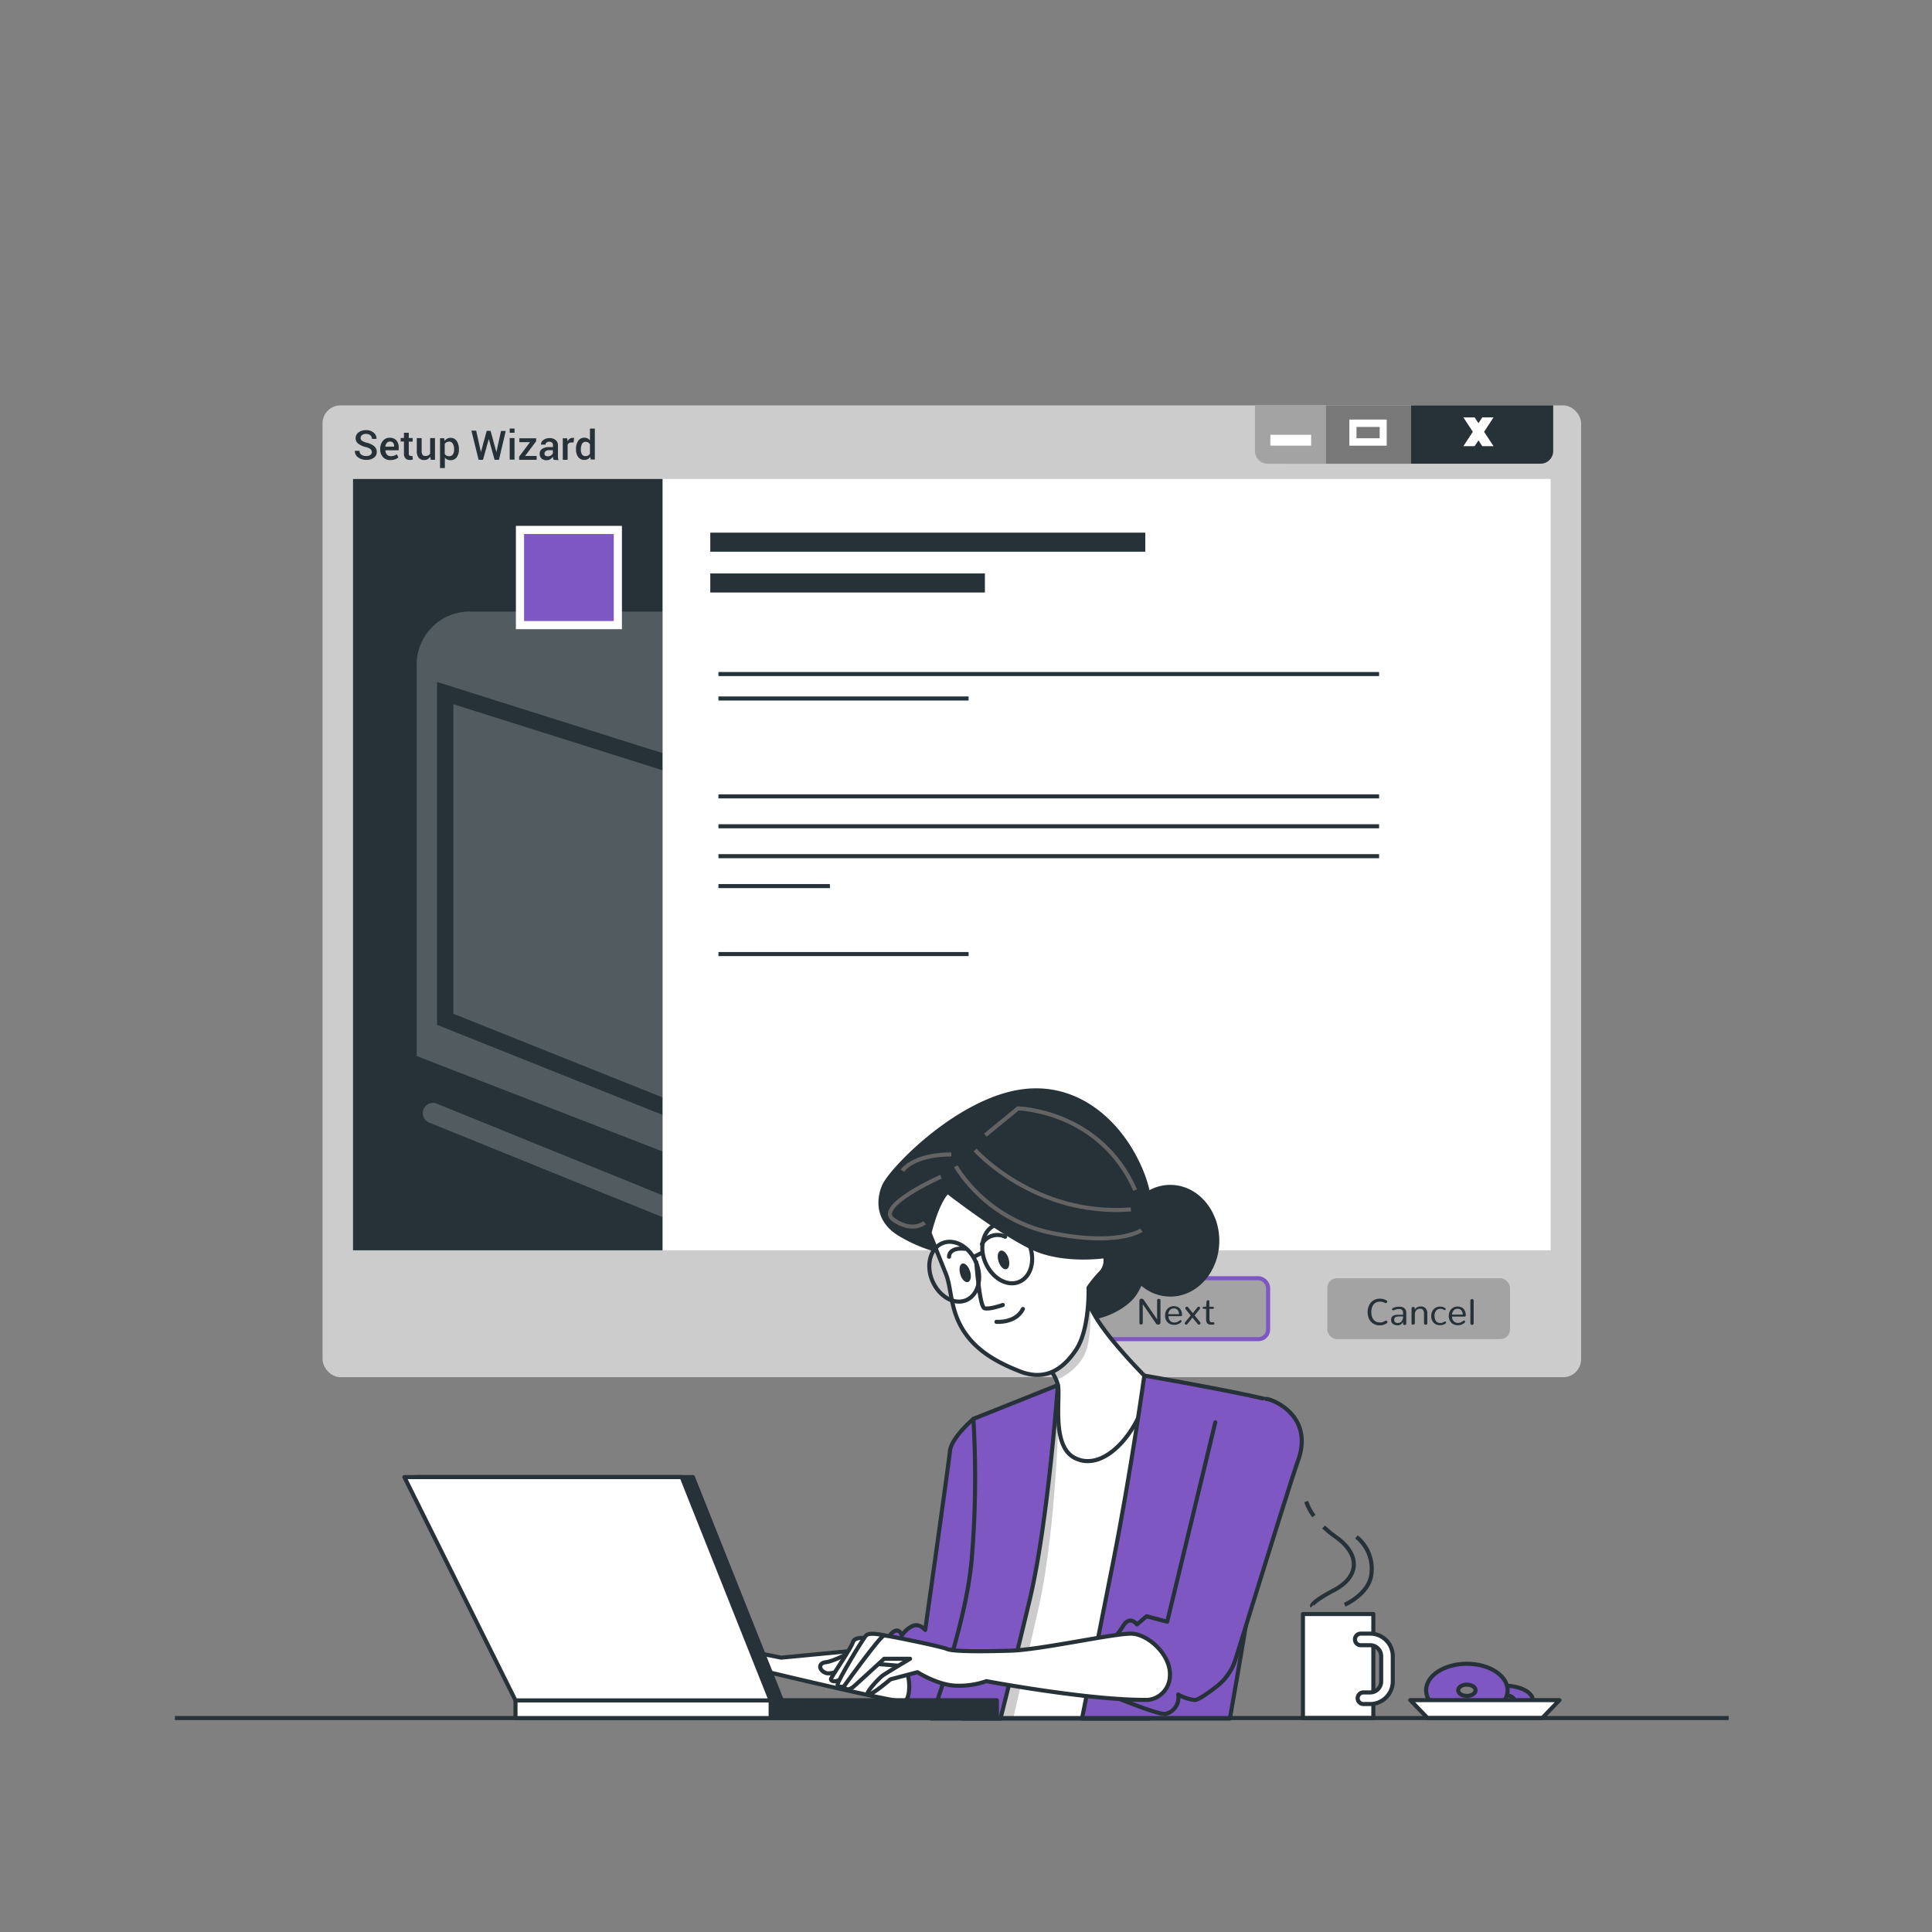 <svg xmlns="http://www.w3.org/2000/svg" xmlns:xlink="http://www.w3.org/1999/xlink" viewBox="0 0 500 500"><rect x="0" y="0" width="500" height="500" fill="#808080" stroke="none"/><defs><clipPath id="freepik--clip-path--inject-12"><path d="M263.36,388.4c-.16,11.08-9.84,42.16-14.45,56.36h48.6l12.41-81.51-11.64-5.61s-8.94-4.16-15-2.71-13.72,6-13.72,6l-6.44,2.29S263.56,373.85,263.36,388.4Z" style="fill:#fff;stroke:#263238;stroke-linejoin:round;stroke-width:1.055px"></path></clipPath><clipPath id="freepik--clip-path-2--inject-12"><path d="M269.18,351s3.9,4.26,4.61,7.45-1.77,15.62,4.26,18.81,12.77-2.84,16.32-9.94S296.15,356,296.15,356s-8.52-8.52-12.42-14.9A55.33,55.33,0,0,1,278.05,328s-2.13,11.71-5,16A38.68,38.68,0,0,0,269.18,351Z" style="fill:#fff;stroke:#263238;stroke-linecap:round;stroke-linejoin:round;stroke-width:1.055px"></path></clipPath></defs><g id="freepik--Mug--inject-12"><rect x="337.2" y="417.71" width="18.22" height="26.92" style="fill:#fff;stroke:#263238;stroke-linecap:round;stroke-linejoin:round;stroke-width:1.055px"></rect><path d="M354.6,441h-1.9a1.51,1.51,0,0,1,0-3h1.9a2.86,2.86,0,0,0,2.85-2.85v-6.52a2.86,2.86,0,0,0-2.85-2.85h-2.44a1.5,1.5,0,1,1,0-3h2.44a5.85,5.85,0,0,1,5.85,5.85v6.52A5.86,5.86,0,0,1,354.6,441Z" style="fill:#fff;stroke:#263238;stroke-linecap:round;stroke-linejoin:round;stroke-width:1.055px"></path><path d="M340.05,392.35a12.09,12.09,0,0,1-2-3.76" style="fill:none;stroke:#263238;stroke-linejoin:round;stroke-width:1.055px"></path><path d="M339.58,415.69s-.76-.76,5.73-4.2,6.87-9.16.38-13.74a27.8,27.8,0,0,1-3.14-2.57" style="fill:none;stroke:#263238;stroke-linejoin:round;stroke-width:1.055px"></path><path d="M348,415.31s6.11-2.67,6.87-7.63a10.58,10.58,0,0,0-3.82-9.93" style="fill:none;stroke:#263238;stroke-linejoin:round;stroke-width:1.055px"></path><path d="M389.25,436.25c-4.12,0-7.45,1.68-7.45,3.75s3.33,3.75,7.45,3.75,7.44-1.68,7.44-3.75S393.36,436.25,389.25,436.25Zm0,5.08c-1.46,0-2.63-.6-2.63-1.33s1.17-1.32,2.63-1.32,2.62.59,2.62,1.32S390.7,441.33,389.25,441.33Z" style="fill:#7E57C2;stroke:#263238;stroke-linejoin:round;stroke-width:1.055px"></path><path d="M379.62,430.58c-5.83,0-10.55,3.07-10.55,6.86s4.72,6.86,10.55,6.86,10.55-3.07,10.55-6.86S385.45,430.58,379.62,430.58Zm0,8.32c-1.24,0-2.25-.66-2.25-1.46s1-1.46,2.25-1.46,2.25.65,2.25,1.46S380.86,438.9,379.62,438.9Z" style="fill:#7E57C2;stroke:#263238;stroke-linejoin:round;stroke-width:1.055px"></path><polygon points="403.59 439.99 364.99 439.99 369.45 444.63 399.13 444.63 403.59 439.99" style="fill:#fff;stroke:#263238;stroke-linejoin:round;stroke-width:1.055px"></polygon></g><g id="freepik--Page--inject-12"><rect x="83.47" y="104.91" width="325.72" height="251.51" rx="4.64" style="fill:#ccc"></rect><rect x="91.35" y="123.95" width="309.95" height="199.63" style="fill:#fff"></rect><rect x="91.35" y="123.95" width="80.12" height="199.63" style="fill:#263238"></rect><g style="opacity:0.2"><path d="M113.11,265.23V176.49l58.35,18.42V158.26H121.55A13.72,13.72,0,0,0,107.83,172V273.3L171.46,298v-9.47Z" style="fill:#fff"></path><polygon points="171.46 284.02 171.46 199.34 117.33 182.25 117.33 262.37 171.46 284.02" style="fill:#fff"></polygon><path d="M171.46,309.34l-58.41-23.71a2.64,2.64,0,0,0-2,4.89L171.46,315Z" style="fill:#fff"></path></g><rect x="280.91" y="330.81" width="47.28" height="15.76" rx="2.49" style="fill:#a3a3a3;stroke:#7E57C2;stroke-miterlimit:10;stroke-width:1.055px"></rect><path d="M295,342.67a.38.38,0,0,1-.12-.3V336.7a.62.62,0,0,1,.15-.44.49.49,0,0,1,.38-.16.75.75,0,0,1,.34.09.8.8,0,0,1,.3.28l3.41,5v-4.92a.38.38,0,0,1,.12-.3.49.49,0,0,1,.62,0,.38.38,0,0,1,.13.3v5.67a.59.59,0,0,1-.17.44.56.56,0,0,1-.41.16.77.77,0,0,1-.32-.07.82.82,0,0,1-.26-.23l-3.42-5v4.85a.35.35,0,0,1-.13.3.49.49,0,0,1-.62,0Z" style="fill:#263238"></path><path d="M302.65,342.58a2.1,2.1,0,0,1-.83-.84,2.68,2.68,0,0,1-.3-1.3,2.71,2.71,0,0,1,.25-1.18,2.28,2.28,0,0,1,.78-.88,2.22,2.22,0,0,1,1.21-.34,2.35,2.35,0,0,1,1,.19,1.61,1.61,0,0,1,.66.5,2.21,2.21,0,0,1,.36.72,3.29,3.29,0,0,1,.14.86.36.36,0,0,1-.08.23.27.27,0,0,1-.22.09h-3.21a1.7,1.7,0,0,0,.43,1.22,1.55,1.55,0,0,0,1.08.42,1.79,1.79,0,0,0,.75-.15,3.78,3.78,0,0,0,.67-.41.28.28,0,0,1,.18-.06.29.29,0,0,1,.19.08.31.31,0,0,1,.07.21.32.32,0,0,1-.13.26,2.55,2.55,0,0,1-1.79.67A2.42,2.42,0,0,1,302.65,342.58Zm2.49-2.47a1.85,1.85,0,0,0-.37-1.07,1.15,1.15,0,0,0-1-.42,1.25,1.25,0,0,0-.59.13,1.07,1.07,0,0,0-.44.34,1.56,1.56,0,0,0-.27.47,1.93,1.93,0,0,0-.13.55Z" style="fill:#263238"></path><path d="M309.94,342.61,308.61,341l-1.33,1.67a.35.35,0,0,1-.28.15.37.37,0,0,1-.28-.11.34.34,0,0,1-.12-.26.37.37,0,0,1,.07-.2l1.48-1.81-1.32-1.64a.31.31,0,0,1-.09-.22.39.39,0,0,1,.13-.29.4.4,0,0,1,.62.06l1.21,1.5,1.21-1.52a.38.38,0,0,1,.3-.16.36.36,0,0,1,.26.11.33.33,0,0,1,.12.25.37.37,0,0,1-.08.21l-1.35,1.68,1.44,1.78a.35.35,0,0,1,.09.23.37.37,0,0,1-.13.27.4.4,0,0,1-.29.12A.37.37,0,0,1,309.94,342.61Z" style="fill:#263238"></path><path d="M312.45,342.5a1.55,1.55,0,0,1-.31-1.07v-2.7h-.58a.32.32,0,0,1-.23-.07.29.29,0,0,1,0-.4.32.32,0,0,1,.23-.08h.58l.11-1.33a.36.36,0,0,1,.13-.26.39.39,0,0,1,.27-.1.32.32,0,0,1,.24.08.33.33,0,0,1,.09.25v1.36h.86a.3.3,0,0,1,.23.08.25.25,0,0,1,.08.21c0,.17-.1.26-.31.26H313v2.55a1.36,1.36,0,0,0,.14.7.47.47,0,0,0,.43.21h.4a.32.32,0,0,1,.24.09.36.36,0,0,1,0,.42.31.31,0,0,1-.16.11l-.21,0h-.55A1.13,1.13,0,0,1,312.45,342.5Z" style="fill:#263238"></path><rect x="343.51" y="330.81" width="47.28" height="15.76" rx="2.49" style="fill:#a3a3a3"></rect><path d="M355.36,342.53a3,3,0,0,1-1.07-1.23,4.19,4.19,0,0,1-.35-1.74,4,4,0,0,1,.22-1.35,3.36,3.36,0,0,1,.61-1.1,2.87,2.87,0,0,1,1-.74,3.27,3.27,0,0,1,1.34-.27,3.4,3.4,0,0,1,1.69.43.36.36,0,0,1,.21.33.38.38,0,0,1-.11.26.32.32,0,0,1-.24.11.34.34,0,0,1-.16,0l-.11-.06-.16-.07L358,337l-.24-.07-.29-.05h-.37a2.17,2.17,0,0,0-.82.14,1.75,1.75,0,0,0-.62.38,2.56,2.56,0,0,0-.43.59,3.07,3.07,0,0,0-.25.74,4.45,4.45,0,0,0,0,1.68,3,3,0,0,0,.25.73,2.14,2.14,0,0,0,.43.58,1.82,1.82,0,0,0,.63.39,2.47,2.47,0,0,0,.84.14,2.29,2.29,0,0,0,.73-.11,4.53,4.53,0,0,0,.68-.32.41.41,0,0,1,.18-.05.34.34,0,0,1,.25.11.33.33,0,0,1,.1.25.45.45,0,0,1-.23.37A3.31,3.31,0,0,1,357,343,3.07,3.07,0,0,1,355.36,342.53Z" style="fill:#263238"></path><path d="M360.48,342.62a1.19,1.19,0,0,1-.46-1,2.19,2.19,0,0,1,.05-.47,1.25,1.25,0,0,1,.16-.35.92.92,0,0,1,.29-.26,1.76,1.76,0,0,1,.42-.17,2.88,2.88,0,0,1,.57-.11c.23,0,.46,0,.71,0l.89,0v-.51a1,1,0,0,0-.27-.74,1.08,1.08,0,0,0-.74-.24,2.69,2.69,0,0,0-.57.06,1.92,1.92,0,0,0-.45.13l-.41.16a.2.2,0,0,1-.11,0,.3.3,0,0,1-.21-.1.33.33,0,0,1-.09-.23.23.23,0,0,1,.13-.21,3.51,3.51,0,0,1,1.73-.41,2,2,0,0,1,1.34.4,1.49,1.49,0,0,1,.48,1.23v2.72a.36.36,0,0,1-.12.29.47.47,0,0,1-.59,0,.36.36,0,0,1-.12-.29v-.45a1.49,1.49,0,0,1-1.44.92A1.91,1.91,0,0,1,360.48,342.62Zm2.22-.66a1.62,1.62,0,0,0,.41-1.13v-.14c-.39,0-.71,0-.95,0a5.21,5.21,0,0,0-.64.07,1.17,1.17,0,0,0-.43.16.63.63,0,0,0-.2.26.86.86,0,0,0-.07.38.75.75,0,0,0,.25.63,1.11,1.11,0,0,0,.69.2A1.23,1.23,0,0,0,362.7,342Z" style="fill:#263238"></path><path d="M365.44,342.78a.38.38,0,0,1-.13-.3v-3.85a.38.38,0,0,1,.13-.29.47.47,0,0,1,.3-.1.45.45,0,0,1,.3.1.34.34,0,0,1,.12.28V339a1.29,1.29,0,0,1,.58-.66,1.94,1.94,0,0,1,.95-.23,1.69,1.69,0,0,1,1.23.45,1.85,1.85,0,0,1,.46,1.36v2.53a.35.35,0,0,1-.13.3.43.43,0,0,1-.29.1.44.44,0,0,1-.3-.1.38.38,0,0,1-.13-.3v-2.54a1.35,1.35,0,0,0-.27-.91,1,1,0,0,0-.79-.31,1.24,1.24,0,0,0-.91.38,1.6,1.6,0,0,0-.4,1v2.34a.35.35,0,0,1-.13.29.4.4,0,0,1-.3.11A.43.43,0,0,1,365.44,342.78Z" style="fill:#263238"></path><path d="M371,342.29a2.55,2.55,0,0,1-.6-1.73,2.58,2.58,0,0,1,.28-1.22,2.22,2.22,0,0,1,.81-.88,2.34,2.34,0,0,1,1.22-.32,2.55,2.55,0,0,1,.74.11,1.52,1.52,0,0,1,.54.29.33.33,0,0,1,.16.27.22.22,0,0,1-.07.17.28.28,0,0,1-.19.07.36.36,0,0,1-.2-.06,1.65,1.65,0,0,0-.94-.28,1.34,1.34,0,0,0-1.09.51,2.07,2.07,0,0,0-.41,1.35,2.41,2.41,0,0,0,.08.67,2,2,0,0,0,.25.58,1.3,1.3,0,0,0,1.1.57,1.82,1.82,0,0,0,1.07-.3A.33.33,0,0,1,374,342a.24.24,0,0,1,.25.25.36.36,0,0,1-.15.28,2.19,2.19,0,0,1-1.43.41A2.06,2.06,0,0,1,371,342.29Z" style="fill:#263238"></path><path d="M376.08,342.68a2.1,2.1,0,0,1-.83-.84,2.68,2.68,0,0,1-.3-1.3,2.76,2.76,0,0,1,.25-1.19,2.1,2.1,0,0,1,.78-.87,2.14,2.14,0,0,1,1.21-.34,2.35,2.35,0,0,1,1,.18,1.7,1.7,0,0,1,.66.51,2.27,2.27,0,0,1,.36.71,3.44,3.44,0,0,1,.14.87.36.36,0,0,1-.08.23.27.27,0,0,1-.22.09H375.8a1.62,1.62,0,0,0,.43,1.21,1.51,1.51,0,0,0,1.08.43,1.79,1.79,0,0,0,.75-.15,3.78,3.78,0,0,0,.67-.41.27.27,0,0,1,.17-.06.22.22,0,0,1,.19.08.32.32,0,0,1,.08.21.33.33,0,0,1-.13.26,2.55,2.55,0,0,1-1.79.67A2.5,2.5,0,0,1,376.08,342.68Zm2.49-2.47a1.91,1.91,0,0,0-.37-1.08,1.17,1.17,0,0,0-1-.41,1.46,1.46,0,0,0-.6.12,1.32,1.32,0,0,0-.43.34,1.52,1.52,0,0,0-.27.48,1.93,1.93,0,0,0-.13.55Z" style="fill:#263238"></path><path d="M380.65,342.77a.4.4,0,0,1-.12-.31v-5.84a.42.42,0,0,1,.13-.31.48.48,0,0,1,.3-.11.46.46,0,0,1,.3.11.41.41,0,0,1,.12.31v5.84a.39.39,0,0,1-.13.31.46.46,0,0,1-.3.11A.41.41,0,0,1,380.65,342.77Z" style="fill:#263238"></path><path d="M329.07,104.91v11.82a3.28,3.28,0,0,0,3.28,3.28h66.33a3.28,3.28,0,0,0,3.28-3.28V104.91Z" style="fill:#a3a3a3"></path><path d="M343.18,104.91H324.79v11.82a3.28,3.28,0,0,0,3.28,3.28h15.11Z" style="fill:#a3a3a3"></path><path d="M365.18,104.91V120h33.5a3.28,3.28,0,0,0,3.28-3.28V104.91Z" style="fill:#263238"></path><rect x="343.18" y="104.91" width="22.01" height="15.1" style="fill:#787878"></rect><polygon points="386.52 115.46 383.6 115.46 378.73 108.03 381.64 108.03 386.52 115.46" style="fill:#fff"></polygon><polygon points="378.73 115.46 381.64 115.46 386.52 108.03 383.6 108.03 378.73 115.46" style="fill:#fff"></polygon><rect x="328.77" y="112.52" width="10.55" height="2.81" style="fill:#fff"></rect><path d="M349.22,108.58v6.76h9.66v-6.76Zm7.84,4.84h-6v-2.93h6Z" style="fill:#fff"></path><rect x="134.57" y="137.15" width="25.33" height="24.63" style="fill:#7E57C2;stroke:#fff;stroke-miterlimit:10;stroke-width:2.111px"></rect><rect x="183.82" y="137.85" width="112.58" height="4.93" style="fill:#263238"></rect><rect x="183.82" y="148.41" width="71.07" height="4.93" style="fill:#263238"></rect><line x1="185.93" y1="174.44" x2="356.91" y2="174.44" style="fill:none;stroke:#263238;stroke-miterlimit:10;stroke-width:1.055px"></line><line x1="185.93" y1="206.1" x2="356.91" y2="206.1" style="fill:none;stroke:#263238;stroke-miterlimit:10;stroke-width:1.055px"></line><line x1="185.93" y1="213.84" x2="356.91" y2="213.84" style="fill:none;stroke:#263238;stroke-miterlimit:10;stroke-width:1.055px"></line><line x1="185.93" y1="221.58" x2="356.91" y2="221.58" style="fill:none;stroke:#263238;stroke-miterlimit:10;stroke-width:1.055px"></line><line x1="185.93" y1="229.32" x2="214.78" y2="229.32" style="fill:none;stroke:#263238;stroke-miterlimit:10;stroke-width:1.055px"></line><line x1="185.93" y1="180.77" x2="250.67" y2="180.77" style="fill:none;stroke:#263238;stroke-miterlimit:10;stroke-width:1.055px"></line><line x1="185.93" y1="246.91" x2="250.67" y2="246.91" style="fill:none;stroke:#263238;stroke-miterlimit:10;stroke-width:1.055px"></line><path d="M96.23,117a1,1,0,0,0-.34-.76,3.41,3.41,0,0,0-1.23-.54,5.24,5.24,0,0,1-1.94-.87,1.74,1.74,0,0,1-.68-1.42,1.82,1.82,0,0,1,.75-1.5,3.07,3.07,0,0,1,1.94-.59,2.92,2.92,0,0,1,2,.67,2,2,0,0,1,.72,1.6v0h-1.2a1.21,1.21,0,0,0-.39-.93,1.6,1.6,0,0,0-1.12-.36,1.65,1.65,0,0,0-1.06.3,1,1,0,0,0-.36.77.84.84,0,0,0,.4.71,4.08,4.08,0,0,0,1.32.53,4.52,4.52,0,0,1,1.84.9,1.89,1.89,0,0,1,.63,1.46,1.76,1.76,0,0,1-.75,1.49,3.25,3.25,0,0,1-2,.55,3.46,3.46,0,0,1-2.06-.62,2,2,0,0,1-.86-1.71v0h1.21a1.17,1.17,0,0,0,.47,1,2.06,2.06,0,0,0,1.23.34,1.81,1.81,0,0,0,1.09-.28A.91.91,0,0,0,96.23,117Z" style="fill:#263238"></path><path d="M101,119.06a2.42,2.42,0,0,1-1.89-.77,2.85,2.85,0,0,1-.71-2v-.21a3,3,0,0,1,.7-2,2.2,2.2,0,0,1,1.75-.79,2.17,2.17,0,0,1,1.73.68,2.67,2.67,0,0,1,.6,1.83v.74H99.74v0a1.73,1.73,0,0,0,.39,1.09,1.23,1.23,0,0,0,1,.42,2.77,2.77,0,0,0,.87-.12,3.57,3.57,0,0,0,.7-.36l.4.82a2.57,2.57,0,0,1-.84.47A3.4,3.4,0,0,1,101,119.06Zm-.15-4.78a.92.92,0,0,0-.76.37,1.85,1.85,0,0,0-.37.94v0H102v-.13a1.32,1.32,0,0,0-.27-.86A1,1,0,0,0,100.89,114.28Z" style="fill:#263238"></path><path d="M105.79,112v1.36h1v.93h-1v3.08a.67.67,0,0,0,.15.49.53.53,0,0,0,.39.15l.21,0,.18-.05.13.92a1.51,1.51,0,0,1-.38.14,2.25,2.25,0,0,1-.46,0,1.43,1.43,0,0,1-1.08-.4,1.77,1.77,0,0,1-.39-1.27v-3.08h-.85v-.93h.85V112Z" style="fill:#263238"></path><path d="M111.37,118.14a1.76,1.76,0,0,1-1.59.92,1.77,1.77,0,0,1-1.4-.57,2.61,2.61,0,0,1-.51-1.78v-3.33h1.25v3.34a1.68,1.68,0,0,0,.24,1,.86.86,0,0,0,.72.29,1.61,1.61,0,0,0,.76-.16,1.2,1.2,0,0,0,.48-.47v-4h1.25V119h-1.09Z" style="fill:#263238"></path><path d="M118.76,116.35a3.18,3.18,0,0,1-.57,2,1.88,1.88,0,0,1-1.59.74,1.86,1.86,0,0,1-.84-.17,1.77,1.77,0,0,1-.63-.5v2.71h-1.25v-7.72h1.06l.12.7a1.92,1.92,0,0,1,3.13,0,3.73,3.73,0,0,1,.57,2.16Zm-1.24-.11a2.62,2.62,0,0,0-.33-1.39,1,1,0,0,0-1-.55,1.19,1.19,0,0,0-1.1.64v2.51a1.12,1.12,0,0,0,.44.45,1.28,1.28,0,0,0,.67.16,1.08,1.08,0,0,0,1-.47,2.21,2.21,0,0,0,.32-1.24Z" style="fill:#263238"></path><path d="M124.46,117h0v0l1.5-5.49h1l1.51,5.51v0l1.19-5.49h1.23L129.13,119H128l-1.5-5.39h0L125,119h-1.14L122,111.45h1.23Z" style="fill:#263238"></path><path d="M133.16,112h-1.25v-1.09h1.25Zm0,6.95h-1.25v-5.58h1.25Z" style="fill:#263238"></path><path d="M135.89,118h3v1h-4.53v-.83l2.81-3.75h-2.76v-1h4.34v.79Z" style="fill:#263238"></path><path d="M143.26,119c0-.14-.08-.28-.11-.42a2.57,2.57,0,0,1-.06-.4,2.22,2.22,0,0,1-.67.66,1.71,1.71,0,0,1-.94.26,1.88,1.88,0,0,1-1.34-.44,1.64,1.64,0,0,1-.47-1.24,1.45,1.45,0,0,1,.64-1.26,3.11,3.11,0,0,1,1.8-.45h1v-.49a.89.89,0,0,0-.25-.68,1.21,1.21,0,0,0-1.42,0,.63.63,0,0,0-.25.53H140v0a1.41,1.41,0,0,1,.59-1.17,2.53,2.53,0,0,1,1.64-.51,2.38,2.38,0,0,1,1.57.49,1.74,1.74,0,0,1,.6,1.42v2.48a4.92,4.92,0,0,0,0,.67,3.5,3.5,0,0,0,.15.62Zm-1.53-.9a1.56,1.56,0,0,0,.85-.24,1.21,1.21,0,0,0,.5-.54v-.82h-1a1.27,1.27,0,0,0-.86.27.84.84,0,0,0-.31.63.64.64,0,0,0,.21.51A.85.85,0,0,0,141.73,118.06Z" style="fill:#263238"></path><path d="M148.43,114.51l-.54,0a1.15,1.15,0,0,0-.61.15,1.09,1.09,0,0,0-.38.44V119h-1.25v-5.58h1.14l.09.81a1.74,1.74,0,0,1,.54-.67,1.28,1.28,0,0,1,.77-.24h.21l.18,0Z" style="fill:#263238"></path><path d="M149.07,116.25a3.73,3.73,0,0,1,.57-2.16,1.86,1.86,0,0,1,1.61-.81,1.79,1.79,0,0,1,.81.18,1.82,1.82,0,0,1,.62.52v-3.06h1.26v8h-1.05l-.13-.69a1.72,1.72,0,0,1-1.52.79,1.89,1.89,0,0,1-1.6-.74,3.18,3.18,0,0,1-.57-2Zm1.25.1a2.25,2.25,0,0,0,.3,1.24,1,1,0,0,0,.94.45,1.19,1.19,0,0,0,.67-.17,1.16,1.16,0,0,0,.45-.48V115a1.16,1.16,0,0,0-.45-.48,1.19,1.19,0,0,0-.66-.18,1,1,0,0,0-.94.54,2.89,2.89,0,0,0-.31,1.41Z" style="fill:#263238"></path></g><g id="freepik--Character--inject-12"><ellipse cx="302.87" cy="321.1" rx="12.16" ry="13.93" style="fill:#263238;stroke:#263238;stroke-linejoin:round;stroke-width:1.055px"></ellipse><path d="M243.53,323.8a38.54,38.54,0,0,1-10.6-4.37c-5.61-3.32-5.82-8.52-4.16-12.47s17.46-20.57,33.47-24.11,28.06,7.69,33.25,20.58,1.25,27.64-2.28,32-12.48,7.48-16.43,4.57-10.39-11.64-18.08-15.17A22.56,22.56,0,0,0,243.53,323.8Z" style="fill:#263238;stroke:#263238;stroke-linejoin:round;stroke-width:1.055px"></path><path d="M252.35,297.62S267.71,314.9,292.68,313" style="fill:none;stroke:#636363;stroke-miterlimit:10;stroke-width:1.055px"></path><path d="M255,293.78l8.45-6.92s21.12.39,30.34,21.13" style="fill:none;stroke:#636363;stroke-miterlimit:10;stroke-width:1.055px"></path><path d="M243.51,304.53s-17.28,7.68-12.29,11.14,8.07.77,8.07.77" style="fill:none;stroke:#636363;stroke-miterlimit:10;stroke-width:1.055px"></path><path d="M233.52,303s2.69-4.23,12.68-4.23" style="fill:none;stroke:#636363;stroke-miterlimit:10;stroke-width:1.055px"></path><path d="M247.35,301.84a38.75,38.75,0,0,0,25,17.29c17.29,3.46,23.05-.77,23.05-.77" style="fill:none;stroke:#636363;stroke-miterlimit:10;stroke-width:1.055px"></path><path d="M263.36,388.4c-.16,11.08-9.84,42.16-14.45,56.36h48.6l12.41-81.51-11.64-5.61s-8.94-4.16-15-2.71-13.72,6-13.72,6l-6.44,2.29S263.56,373.85,263.36,388.4Z" style="fill:#fff"></path><g style="clip-path:url(#freepik--clip-path--inject-12)"><path d="M262.22,444.76c1-4.4,3.07-13.4,6.43-28,5.07-22,5.5-56.62,5.5-56.62-.37,9.1-14.84,68.35-18.84,84.61Z" style="opacity:0.2"></path></g><path d="M263.36,388.4c-.16,11.08-9.84,42.16-14.45,56.36h48.6l12.41-81.51-11.64-5.61s-8.94-4.16-15-2.71-13.72,6-13.72,6l-6.44,2.29S263.56,373.85,263.36,388.4Z" style="fill:none;stroke:#263238;stroke-linejoin:round;stroke-width:1.055px"></path><path d="M269.18,351s3.9,4.26,4.61,7.45-1.77,15.62,4.26,18.81,12.77-2.84,16.32-9.94S296.15,356,296.15,356s-8.52-8.52-12.42-14.9A55.33,55.33,0,0,1,278.05,328s-2.13,11.71-5,16A38.68,38.68,0,0,0,269.18,351Z" style="fill:#fff"></path><g style="clip-path:url(#freepik--clip-path-2--inject-12)"><path d="M271.61,352.55l-.61.71a19.83,19.83,0,0,1,2.33,3.85,14.33,14.33,0,0,0,6.73-5.41c2.08-3.07,2.28-9.07,2.1-13.4-.48-.94-.93-1.86-1.32-2.75C279.15,339.64,275.38,348.15,271.61,352.55Z" style="opacity:0.2"></path></g><path d="M269.18,351s3.9,4.26,4.61,7.45-1.77,15.62,4.26,18.81,12.77-2.84,16.32-9.94S296.15,356,296.15,356s-8.52-8.52-12.42-14.9A55.33,55.33,0,0,1,278.05,328s-2.13,11.71-5,16A38.68,38.68,0,0,0,269.18,351Z" style="fill:none;stroke:#263238;stroke-linecap:round;stroke-linejoin:round;stroke-width:1.055px"></path><path d="M245.21,308.41s16,12.42,23.77,15.26,17,1.42,17,1.42a4.61,4.61,0,0,1-1.07,4.26,29.32,29.32,0,0,0-3.19,3.9s.35,10.64-3.19,16-8.17,8.16-14.55,5.67-11.71-5.67-14.91-11-2.83-10.64-4.25-14.19l-4.26-10.64S242.37,311.25,245.21,308.41Z" style="fill:#fff;stroke:#263238;stroke-linecap:round;stroke-linejoin:round;stroke-width:1.055px"></path><path d="M252.67,326.71s.84,11.43,2.08,11.85,4.78-.83,4.78-.83" style="fill:none;stroke:#263238;stroke-linecap:round;stroke-linejoin:round;stroke-width:1.055px"></path><path d="M257.87,342.09s5,.42,6.86-3.33" style="fill:none;stroke:#263238;stroke-linecap:round;stroke-linejoin:round;stroke-width:1.055px"></path><path d="M251.05,329c.42,1.31.18,2.56-.53,2.79s-1.62-.66-2-2-.19-2.56.52-2.78S250.63,327.69,251.05,329Z" style="fill:#263238"></path><path d="M261,325.67c.42,1.32.18,2.56-.53,2.79s-1.63-.65-2.05-2-.18-2.56.53-2.79S260.61,324.36,261,325.67Z" style="fill:#263238"></path><path d="M245.61,325.25s-.21-2.49,4.15-2.07" style="fill:none;stroke:#263238;stroke-linecap:round;stroke-linejoin:round;stroke-width:1.055px"></path><path d="M254.13,321.93a4.62,4.62,0,0,1,6-1.87" style="fill:none;stroke:#263238;stroke-linecap:round;stroke-linejoin:round;stroke-width:1.055px"></path><path d="M252.62,326.74c1.7,4.08.54,8.44-2.58,9.75s-7-.95-8.74-5-.55-8.44,2.58-9.75S250.92,322.66,252.62,326.74Z" style="fill:none;stroke:#263238;stroke-linejoin:round;stroke-width:1.055px"></path><path d="M266.34,322c1.7,4.08.54,8.44-2.58,9.75s-7-.95-8.74-5-.55-8.44,2.58-9.75S264.64,317.88,266.34,322Z" style="fill:none;stroke:#263238;stroke-linejoin:round;stroke-width:1.055px"></path><line x1="252.05" y1="325.25" x2="254.54" y2="324.01" style="fill:none;stroke:#263238;stroke-linejoin:round;stroke-width:1.055px"></line><path d="M318.3,444.76c3.74-21.24,14-80.73,11.57-81.93C327,361.38,296.15,356,296.15,356s-3.49,25.13-8.06,48.2c-3,15.32-6.25,31.45-8.07,40.57Z" style="fill:#7E57C2;stroke:#263238;stroke-linejoin:round;stroke-width:1.055px"></path><path d="M251.93,367.2s-5.73,4.82-6.09,8.38-6.4,46.25-6.4,46.25-1.42-1.77-3.2-1.06a6.69,6.69,0,0,0-2.85,2.49s-.64-2.33-2.49-.71-3.2,7.82-3.2,7.82,2.84,9.26,5,10.68,5.34-.71,5.34-.71-.36,1.42,3.55,1.42,4.63-6.05,6.05-8.54,5.7-29.18,7.83-43.77S251.93,367.2,251.93,367.2Z" style="fill:#7E57C2;stroke:#263238;stroke-linecap:round;stroke-linejoin:round;stroke-width:1.055px"></path><path d="M240.93,444.76h18c1.78-7,4.61-18.42,7.52-30.59,4.79-19.95,7.32-55.7,7.32-55.7l-21.86,8.73a253.91,253.91,0,0,1-.42,36.16C250.36,417,244.48,434.91,240.93,444.76Z" style="fill:#7E57C2;stroke:#263238;stroke-linejoin:round;stroke-width:1.055px"></path><path d="M314.52,368.1l-12.45,51.6-5.34-1.42-2.49,2.13s-1.78-2.49-3.56.36a18.37,18.37,0,0,1-3.56,4.27l2.49,14.59s10.57,4.33,12.1,3.91a4.34,4.34,0,0,0,3.2-5,11.19,11.19,0,0,0,4.27,1.42c.93,0,3.43-1.75,5.59-3.43a14.32,14.32,0,0,0,5-7.15c3.75-12.1,14.45-46.66,16.15-51.33,4.27-11.75-6.76-16-8.18-16" style="fill:#7E57C2;stroke:#263238;stroke-linecap:round;stroke-linejoin:round;stroke-width:1.055px"></path><path d="M170.86,429s-7.88,3.7-7.19,4.4,6-1.85,7.19-2.09S173.41,428.56,170.86,429Z" style="fill:#fff;stroke:#263238;stroke-linecap:round;stroke-linejoin:round;stroke-width:1.055px"></path><path d="M173.87,426.48s-2.55-.47-3,.69-2.55,7.42-2.32,8.81,2.32-1.39,3.25-2.78S173.87,426.48,173.87,426.48Z" style="fill:#fff;stroke:#263238;stroke-linecap:round;stroke-linejoin:round;stroke-width:1.055px"></path><path d="M178.74,426.48s-4.17-1.16-4.87,0-4.4,9.27-4.4,9.27-.46.93,1.62,0S178.74,426.48,178.74,426.48Z" style="fill:#fff;stroke:#263238;stroke-linecap:round;stroke-linejoin:round;stroke-width:1.055px"></path><path d="M228.58,426.48,202.15,429s-18.31-3.71-20.4-3.94-4.17,1.39-5.09,2.78-6.73,8.81-6.73,8.81l1.39.46,8.12-6.49s4.4-.23,5.79-.23-3.94,3-5.56,3.24-3.48.47-3.25,1.39,4.41,1.16,5.33,1.16,7.42-2.32,7.42-2.32a36,36,0,0,1,3.71.24c2.09.23,5.8-1.4,5.8-1.4s32.91,7.89,35.23,7.65S236.4,428,228.58,426.48Z" style="fill:#fff;stroke:#263238;stroke-linecap:round;stroke-linejoin:round;stroke-width:1.055px"></path><path d="M220.47,427.4s-4.64,2.55-6.73,2.78-1.85,2.09,0,2.79,8.35-2.55,9.74-2.55,12.28.92,14.6,1.16,3.71-2.09-2.08-3.94S220.47,427.4,220.47,427.4Z" style="fill:#fff;stroke:#263238;stroke-linecap:round;stroke-linejoin:round;stroke-width:1.055px"></path><path d="M225.61,424.15s-4.3-1-4.85.79-5.58,8.9-5.7,9.58,1.67,1.24,3.71-1S225.61,424.15,225.61,424.15Z" style="fill:#fff;stroke:#263238;stroke-linecap:round;stroke-linejoin:round;stroke-width:1.055px"></path><path d="M228.81,423.23s-3.71-.93-4.64,0-7.41,11.82-7.41,12.75,2.55.46,2.55.46l7.41-10.2,2.32-2.08Z" style="fill:#fff;stroke:#263238;stroke-linecap:round;stroke-linejoin:round;stroke-width:1.055px"></path><path d="M297.19,439.92a6.34,6.34,0,0,0,5.57-6c.46-5.56-5.57-10.89-9.74-11.12s-23.64,4.17-31.52,4.4-14.84.23-16.46-.46-15.3-3.48-16.23-3.48-10.43,13.21-10.43,13.21.7,1.63,2.55,0,7.88-7.18,7.88-7.18h6.72s-6.26,3.71-7.18,4.4-4.64,4.64-3.71,4.87,5.79-3.94,5.79-3.94l7-1.86s5.1,3.25,9.73,3.48a21.2,21.2,0,0,0,8.12-1.16S282.13,440.15,297.19,439.92Z" style="fill:#fff;stroke:#263238;stroke-linecap:round;stroke-linejoin:round;stroke-width:1.055px"></path></g><g id="freepik--Device--inject-12"><line x1="447.38" y1="444.63" x2="45.27" y2="444.63" style="fill:none;stroke:#263238;stroke-linejoin:round;stroke-width:1.055px"></line><rect x="133.41" y="440.06" width="124.54" height="4.57" style="fill:#fff;stroke:#263238;stroke-linejoin:round;stroke-width:1.055px"></rect><rect x="199.44" y="440.06" width="58.51" height="4.57" style="fill:#263238;stroke:#263238;stroke-linejoin:round;stroke-width:1.055px"></rect><polygon points="202.34 440.06 179.32 382.27 107.55 382.27 136.31 440.06 202.34 440.06" style="fill:#263238;stroke:#263238;stroke-linejoin:round;stroke-width:1.055px"></polygon><polygon points="199.44 440.06 176.42 382.27 104.65 382.27 133.41 440.06 199.44 440.06" style="fill:#fff;stroke:#263238;stroke-linejoin:round;stroke-width:1.055px"></polygon></g></svg>
